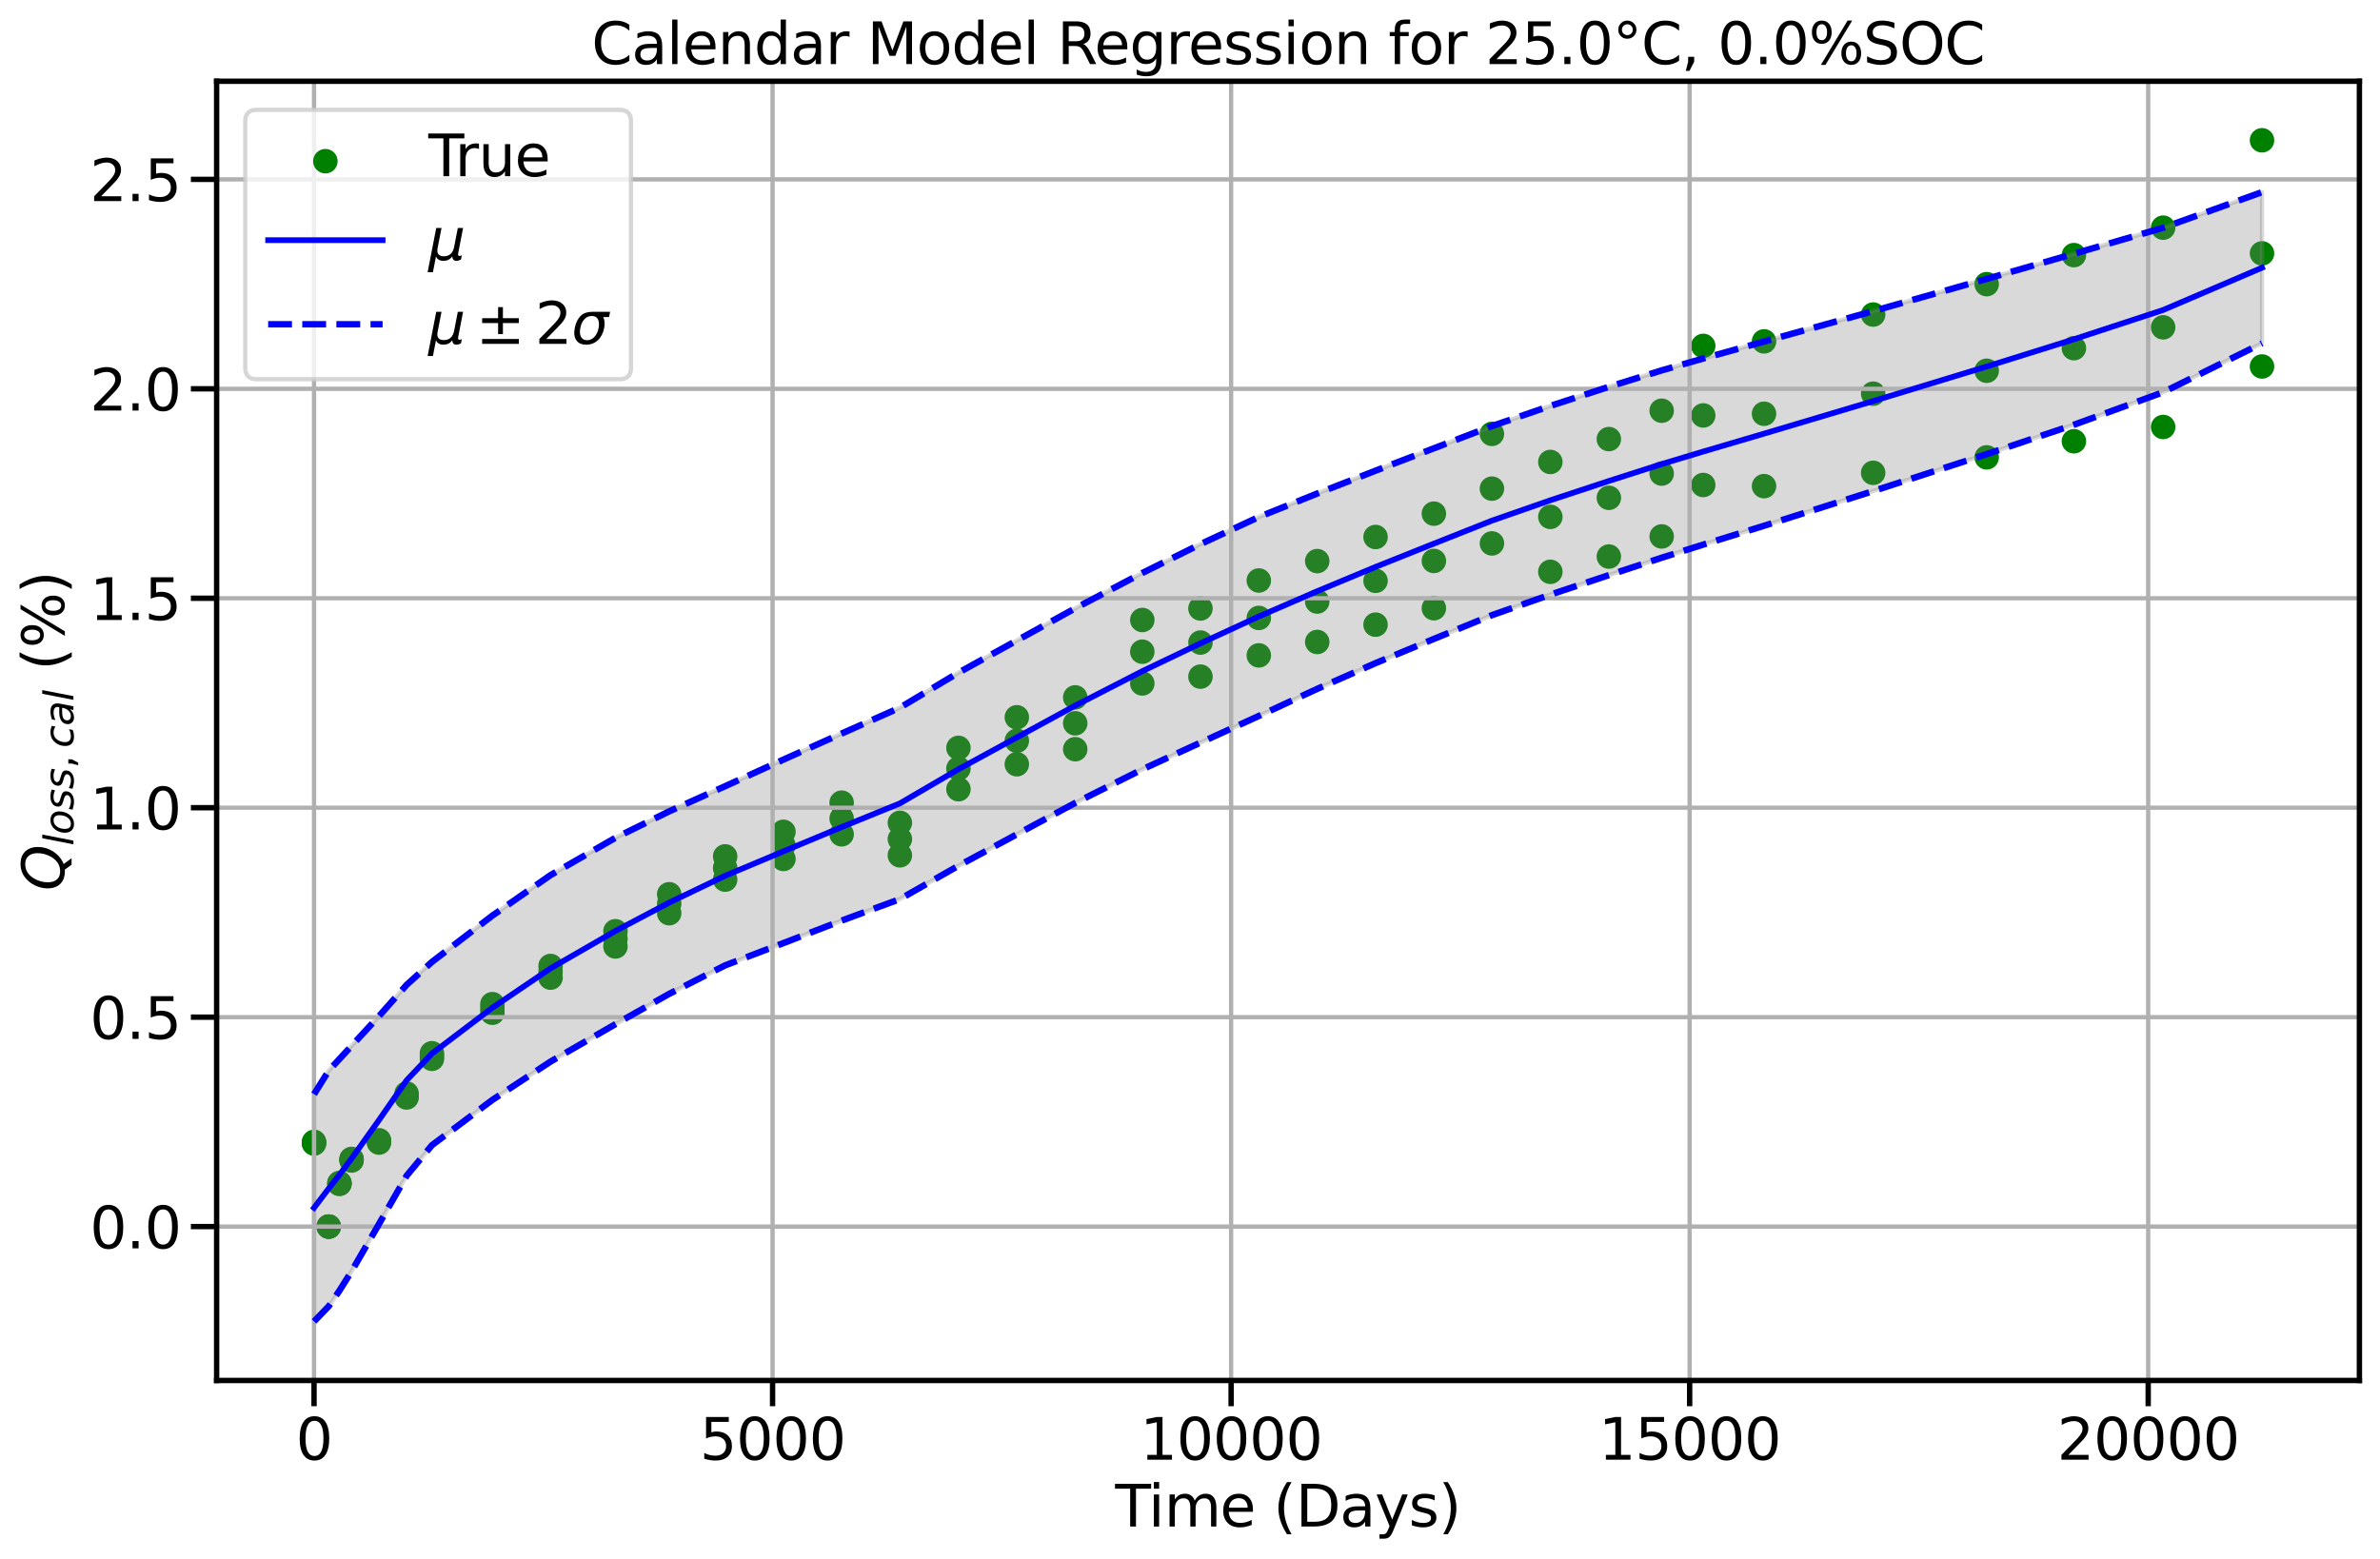 <?xml version="1.0" encoding="utf-8" standalone="no"?>
<!DOCTYPE svg PUBLIC "-//W3C//DTD SVG 1.1//EN"
  "http://www.w3.org/Graphics/SVG/1.1/DTD/svg11.dtd">
<svg xmlns:xlink="http://www.w3.org/1999/xlink" width="831.712pt" height="544.949pt" viewBox="0 0 831.712 544.949" xmlns="http://www.w3.org/2000/svg" version="1.1">
 <defs>
  <style type="text/css">*{stroke-linejoin: round; stroke-linecap: butt}</style>
 </defs>
 <g id="figure_1">
  <g id="patch_1">
   <path d="M 0 544.949 
L 831.712 544.949 
L 831.712 0 
L 0 0 
z
" style="fill: #ffffff"/>
  </g>
  <g id="axes_1">
   <g id="patch_2">
    <path d="M 75.706 482.537 
L 824.512 482.537 
L 824.512 28.397 
L 75.706 28.397 
z
" style="fill: #ffffff"/>
   </g>
   <g id="PathCollection_1">
    <defs>
     <path id="m1612268192" d="M 0 3.536 
C 0.938 3.536 1.837 3.163 2.5 2.5 
C 3.163 1.837 3.536 0.938 3.536 0 
C 3.536 -0.938 3.163 -1.837 2.5 -2.5 
C 1.837 -3.163 0.938 -3.536 0 -3.536 
C -0.938 -3.536 -1.837 -3.163 -2.5 -2.5 
C -3.163 -1.837 -3.536 -0.938 -3.536 0 
C -3.536 0.938 -3.163 1.837 -2.5 2.5 
C -1.837 3.163 -0.938 3.536 0 3.536 
z
" style="stroke: #008000; stroke-width: 1.5"/>
    </defs>
    <g clip-path="url(#p81413e4985)">
     <use xlink:href="#m1612268192" x="109.743" y="399.717" style="fill: #008000; stroke: #008000; stroke-width: 1.5"/>
     <use xlink:href="#m1612268192" x="109.743" y="399.424" style="fill: #008000; stroke: #008000; stroke-width: 1.5"/>
     <use xlink:href="#m1612268192" x="109.743" y="399.13" style="fill: #008000; stroke: #008000; stroke-width: 1.5"/>
     <use xlink:href="#m1612268192" x="114.881" y="428.747" style="fill: #008000; stroke: #008000; stroke-width: 1.5"/>
     <use xlink:href="#m1612268192" x="114.881" y="428.747" style="fill: #008000; stroke: #008000; stroke-width: 1.5"/>
     <use xlink:href="#m1612268192" x="114.881" y="428.747" style="fill: #008000; stroke: #008000; stroke-width: 1.5"/>
     <use xlink:href="#m1612268192" x="118.62" y="413.833" style="fill: #008000; stroke: #008000; stroke-width: 1.5"/>
     <use xlink:href="#m1612268192" x="118.62" y="413.662" style="fill: #008000; stroke: #008000; stroke-width: 1.5"/>
     <use xlink:href="#m1612268192" x="118.62" y="413.49" style="fill: #008000; stroke: #008000; stroke-width: 1.5"/>
     <use xlink:href="#m1612268192" x="122.85" y="405.656" style="fill: #008000; stroke: #008000; stroke-width: 1.5"/>
     <use xlink:href="#m1612268192" x="122.85" y="405.374" style="fill: #008000; stroke: #008000; stroke-width: 1.5"/>
     <use xlink:href="#m1612268192" x="122.85" y="405.093" style="fill: #008000; stroke: #008000; stroke-width: 1.5"/>
     <use xlink:href="#m1612268192" x="132.436" y="399.385" style="fill: #008000; stroke: #008000; stroke-width: 1.5"/>
     <use xlink:href="#m1612268192" x="132.436" y="398.982" style="fill: #008000; stroke: #008000; stroke-width: 1.5"/>
     <use xlink:href="#m1612268192" x="132.436" y="398.579" style="fill: #008000; stroke: #008000; stroke-width: 1.5"/>
     <use xlink:href="#m1612268192" x="142.083" y="383.612" style="fill: #008000; stroke: #008000; stroke-width: 1.5"/>
     <use xlink:href="#m1612268192" x="142.083" y="382.923" style="fill: #008000; stroke: #008000; stroke-width: 1.5"/>
     <use xlink:href="#m1612268192" x="142.083" y="382.233" style="fill: #008000; stroke: #008000; stroke-width: 1.5"/>
     <use xlink:href="#m1612268192" x="150.944" y="370.108" style="fill: #008000; stroke: #008000; stroke-width: 1.5"/>
     <use xlink:href="#m1612268192" x="150.944" y="369.128" style="fill: #008000; stroke: #008000; stroke-width: 1.5"/>
     <use xlink:href="#m1612268192" x="150.944" y="368.149" style="fill: #008000; stroke: #008000; stroke-width: 1.5"/>
     <use xlink:href="#m1612268192" x="172.076" y="354.002" style="fill: #008000; stroke: #008000; stroke-width: 1.5"/>
     <use xlink:href="#m1612268192" x="172.076" y="352.498" style="fill: #008000; stroke: #008000; stroke-width: 1.5"/>
     <use xlink:href="#m1612268192" x="172.076" y="350.994" style="fill: #008000; stroke: #008000; stroke-width: 1.5"/>
     <use xlink:href="#m1612268192" x="192.401" y="341.728" style="fill: #008000; stroke: #008000; stroke-width: 1.5"/>
     <use xlink:href="#m1612268192" x="192.401" y="339.689" style="fill: #008000; stroke: #008000; stroke-width: 1.5"/>
     <use xlink:href="#m1612268192" x="192.401" y="337.65" style="fill: #008000; stroke: #008000; stroke-width: 1.5"/>
     <use xlink:href="#m1612268192" x="215.075" y="330.826" style="fill: #008000; stroke: #008000; stroke-width: 1.5"/>
     <use xlink:href="#m1612268192" x="215.075" y="328.167" style="fill: #008000; stroke: #008000; stroke-width: 1.5"/>
     <use xlink:href="#m1612268192" x="215.075" y="325.508" style="fill: #008000; stroke: #008000; stroke-width: 1.5"/>
     <use xlink:href="#m1612268192" x="233.855" y="319.202" style="fill: #008000; stroke: #008000; stroke-width: 1.5"/>
     <use xlink:href="#m1612268192" x="233.855" y="315.888" style="fill: #008000; stroke: #008000; stroke-width: 1.5"/>
     <use xlink:href="#m1612268192" x="233.855" y="312.574" style="fill: #008000; stroke: #008000; stroke-width: 1.5"/>
     <use xlink:href="#m1612268192" x="253.414" y="307.471" style="fill: #008000; stroke: #008000; stroke-width: 1.5"/>
     <use xlink:href="#m1612268192" x="253.414" y="303.408" style="fill: #008000; stroke: #008000; stroke-width: 1.5"/>
     <use xlink:href="#m1612268192" x="253.414" y="299.345" style="fill: #008000; stroke: #008000; stroke-width: 1.5"/>
     <use xlink:href="#m1612268192" x="273.784" y="300.237" style="fill: #008000; stroke: #008000; stroke-width: 1.5"/>
     <use xlink:href="#m1612268192" x="273.784" y="295.494" style="fill: #008000; stroke: #008000; stroke-width: 1.5"/>
     <use xlink:href="#m1612268192" x="273.784" y="290.751" style="fill: #008000; stroke: #008000; stroke-width: 1.5"/>
     <use xlink:href="#m1612268192" x="294.119" y="291.625" style="fill: #008000; stroke: #008000; stroke-width: 1.5"/>
     <use xlink:href="#m1612268192" x="294.119" y="286.095" style="fill: #008000; stroke: #008000; stroke-width: 1.5"/>
     <use xlink:href="#m1612268192" x="294.119" y="280.565" style="fill: #008000; stroke: #008000; stroke-width: 1.5"/>
     <use xlink:href="#m1612268192" x="314.469" y="298.975" style="fill: #008000; stroke: #008000; stroke-width: 1.5"/>
     <use xlink:href="#m1612268192" x="314.469" y="293.294" style="fill: #008000; stroke: #008000; stroke-width: 1.5"/>
     <use xlink:href="#m1612268192" x="314.469" y="287.613" style="fill: #008000; stroke: #008000; stroke-width: 1.5"/>
     <use xlink:href="#m1612268192" x="334.935" y="275.866" style="fill: #008000; stroke: #008000; stroke-width: 1.5"/>
     <use xlink:href="#m1612268192" x="334.935" y="268.64" style="fill: #008000; stroke: #008000; stroke-width: 1.5"/>
     <use xlink:href="#m1612268192" x="334.935" y="261.414" style="fill: #008000; stroke: #008000; stroke-width: 1.5"/>
     <use xlink:href="#m1612268192" x="355.34" y="267.135" style="fill: #008000; stroke: #008000; stroke-width: 1.5"/>
     <use xlink:href="#m1612268192" x="355.34" y="258.929" style="fill: #008000; stroke: #008000; stroke-width: 1.5"/>
     <use xlink:href="#m1612268192" x="355.34" y="250.724" style="fill: #008000; stroke: #008000; stroke-width: 1.5"/>
     <use xlink:href="#m1612268192" x="375.745" y="261.882" style="fill: #008000; stroke: #008000; stroke-width: 1.5"/>
     <use xlink:href="#m1612268192" x="375.745" y="252.822" style="fill: #008000; stroke: #008000; stroke-width: 1.5"/>
     <use xlink:href="#m1612268192" x="375.745" y="243.762" style="fill: #008000; stroke: #008000; stroke-width: 1.5"/>
     <use xlink:href="#m1612268192" x="399.188" y="238.887" style="fill: #008000; stroke: #008000; stroke-width: 1.5"/>
     <use xlink:href="#m1612268192" x="399.188" y="227.803" style="fill: #008000; stroke: #008000; stroke-width: 1.5"/>
     <use xlink:href="#m1612268192" x="399.188" y="216.719" style="fill: #008000; stroke: #008000; stroke-width: 1.5"/>
     <use xlink:href="#m1612268192" x="419.513" y="236.507" style="fill: #008000; stroke: #008000; stroke-width: 1.5"/>
     <use xlink:href="#m1612268192" x="419.513" y="224.6" style="fill: #008000; stroke: #008000; stroke-width: 1.5"/>
     <use xlink:href="#m1612268192" x="419.513" y="212.692" style="fill: #008000; stroke: #008000; stroke-width: 1.5"/>
     <use xlink:href="#m1612268192" x="439.902" y="229.081" style="fill: #008000; stroke: #008000; stroke-width: 1.5"/>
     <use xlink:href="#m1612268192" x="439.902" y="215.995" style="fill: #008000; stroke: #008000; stroke-width: 1.5"/>
     <use xlink:href="#m1612268192" x="439.902" y="202.908" style="fill: #008000; stroke: #008000; stroke-width: 1.5"/>
     <use xlink:href="#m1612268192" x="460.317" y="224.396" style="fill: #008000; stroke: #008000; stroke-width: 1.5"/>
     <use xlink:href="#m1612268192" x="460.317" y="210.261" style="fill: #008000; stroke: #008000; stroke-width: 1.5"/>
     <use xlink:href="#m1612268192" x="460.317" y="196.126" style="fill: #008000; stroke: #008000; stroke-width: 1.5"/>
     <use xlink:href="#m1612268192" x="480.699" y="218.347" style="fill: #008000; stroke: #008000; stroke-width: 1.5"/>
     <use xlink:href="#m1612268192" x="480.699" y="203.026" style="fill: #008000; stroke: #008000; stroke-width: 1.5"/>
     <use xlink:href="#m1612268192" x="480.699" y="187.705" style="fill: #008000; stroke: #008000; stroke-width: 1.5"/>
     <use xlink:href="#m1612268192" x="501.082" y="212.604" style="fill: #008000; stroke: #008000; stroke-width: 1.5"/>
     <use xlink:href="#m1612268192" x="501.082" y="196.072" style="fill: #008000; stroke: #008000; stroke-width: 1.5"/>
     <use xlink:href="#m1612268192" x="501.082" y="179.539" style="fill: #008000; stroke: #008000; stroke-width: 1.5"/>
     <use xlink:href="#m1612268192" x="521.368" y="189.948" style="fill: #008000; stroke: #008000; stroke-width: 1.5"/>
     <use xlink:href="#m1612268192" x="521.368" y="170.803" style="fill: #008000; stroke: #008000; stroke-width: 1.5"/>
     <use xlink:href="#m1612268192" x="521.368" y="151.658" style="fill: #008000; stroke: #008000; stroke-width: 1.5"/>
     <use xlink:href="#m1612268192" x="541.783" y="199.874" style="fill: #008000; stroke: #008000; stroke-width: 1.5"/>
     <use xlink:href="#m1612268192" x="541.783" y="180.672" style="fill: #008000; stroke: #008000; stroke-width: 1.5"/>
     <use xlink:href="#m1612268192" x="541.783" y="161.47" style="fill: #008000; stroke: #008000; stroke-width: 1.5"/>
     <use xlink:href="#m1612268192" x="562.229" y="194.54" style="fill: #008000; stroke: #008000; stroke-width: 1.5"/>
     <use xlink:href="#m1612268192" x="562.229" y="174.009" style="fill: #008000; stroke: #008000; stroke-width: 1.5"/>
     <use xlink:href="#m1612268192" x="562.229" y="153.479" style="fill: #008000; stroke: #008000; stroke-width: 1.5"/>
     <use xlink:href="#m1612268192" x="580.689" y="187.505" style="fill: #008000; stroke: #008000; stroke-width: 1.5"/>
     <use xlink:href="#m1612268192" x="580.689" y="165.533" style="fill: #008000; stroke: #008000; stroke-width: 1.5"/>
     <use xlink:href="#m1612268192" x="580.689" y="143.561" style="fill: #008000; stroke: #008000; stroke-width: 1.5"/>
     <use xlink:href="#m1612268192" x="595.207" y="169.522" style="fill: #008000; stroke: #008000; stroke-width: 1.5"/>
     <use xlink:href="#m1612268192" x="595.207" y="145.211" style="fill: #008000; stroke: #008000; stroke-width: 1.5"/>
     <use xlink:href="#m1612268192" x="595.207" y="120.901" style="fill: #008000; stroke: #008000; stroke-width: 1.5"/>
     <use xlink:href="#m1612268192" x="616.455" y="169.926" style="fill: #008000; stroke: #008000; stroke-width: 1.5"/>
     <use xlink:href="#m1612268192" x="616.455" y="144.623" style="fill: #008000; stroke: #008000; stroke-width: 1.5"/>
     <use xlink:href="#m1612268192" x="616.455" y="119.321" style="fill: #008000; stroke: #008000; stroke-width: 1.5"/>
     <use xlink:href="#m1612268192" x="654.592" y="165.269" style="fill: #008000; stroke: #008000; stroke-width: 1.5"/>
     <use xlink:href="#m1612268192" x="654.592" y="137.609" style="fill: #008000; stroke: #008000; stroke-width: 1.5"/>
     <use xlink:href="#m1612268192" x="654.592" y="109.95" style="fill: #008000; stroke: #008000; stroke-width: 1.5"/>
     <use xlink:href="#m1612268192" x="694.267" y="159.866" style="fill: #008000; stroke: #008000; stroke-width: 1.5"/>
     <use xlink:href="#m1612268192" x="694.267" y="129.594" style="fill: #008000; stroke: #008000; stroke-width: 1.5"/>
     <use xlink:href="#m1612268192" x="694.267" y="99.321" style="fill: #008000; stroke: #008000; stroke-width: 1.5"/>
     <use xlink:href="#m1612268192" x="724.745" y="154.235" style="fill: #008000; stroke: #008000; stroke-width: 1.5"/>
     <use xlink:href="#m1612268192" x="724.745" y="121.704" style="fill: #008000; stroke: #008000; stroke-width: 1.5"/>
     <use xlink:href="#m1612268192" x="724.745" y="89.173" style="fill: #008000; stroke: #008000; stroke-width: 1.5"/>
     <use xlink:href="#m1612268192" x="755.928" y="149.247" style="fill: #008000; stroke: #008000; stroke-width: 1.5"/>
     <use xlink:href="#m1612268192" x="755.928" y="114.414" style="fill: #008000; stroke: #008000; stroke-width: 1.5"/>
     <use xlink:href="#m1612268192" x="755.928" y="79.581" style="fill: #008000; stroke: #008000; stroke-width: 1.5"/>
     <use xlink:href="#m1612268192" x="790.476" y="128.1" style="fill: #008000; stroke: #008000; stroke-width: 1.5"/>
     <use xlink:href="#m1612268192" x="790.476" y="88.57" style="fill: #008000; stroke: #008000; stroke-width: 1.5"/>
     <use xlink:href="#m1612268192" x="790.476" y="49.04" style="fill: #008000; stroke: #008000; stroke-width: 1.5"/>
    </g>
   </g>
   <g id="PolyCollection_1">
    <defs>
     <path id="me76b389998" d="M 109.743 -162.477 
L 109.743 -83.055 
L 109.743 -83.055 
L 109.743 -83.055 
L 114.881 -88.357 
L 114.881 -88.357 
L 114.881 -88.357 
L 118.62 -93.815 
L 118.62 -93.815 
L 118.62 -93.815 
L 122.85 -100.555 
L 122.85 -100.555 
L 122.85 -100.555 
L 132.436 -117.101 
L 132.436 -117.101 
L 132.436 -117.101 
L 142.083 -133.957 
L 142.083 -133.957 
L 142.083 -133.957 
L 150.944 -144.651 
L 150.944 -144.651 
L 150.944 -144.651 
L 172.076 -160.495 
L 172.076 -160.495 
L 172.076 -160.495 
L 192.401 -173.885 
L 192.401 -173.885 
L 192.401 -173.885 
L 215.075 -186.97 
L 215.075 -186.97 
L 215.075 -186.97 
L 233.855 -197.554 
L 233.855 -197.554 
L 233.855 -197.554 
L 253.414 -207.519 
L 253.414 -207.519 
L 253.414 -207.519 
L 273.784 -215.306 
L 273.784 -215.306 
L 273.784 -215.306 
L 294.119 -223.157 
L 294.119 -223.157 
L 294.119 -223.157 
L 314.469 -230.672 
L 314.469 -230.672 
L 314.469 -230.672 
L 334.935 -242.322 
L 334.935 -242.322 
L 334.935 -242.322 
L 355.34 -253.315 
L 355.34 -253.315 
L 355.34 -253.315 
L 375.745 -264.297 
L 375.745 -264.297 
L 375.745 -264.297 
L 399.188 -276.026 
L 399.188 -276.026 
L 399.188 -276.026 
L 419.513 -285.374 
L 419.513 -285.374 
L 419.513 -285.374 
L 439.902 -294.69 
L 439.902 -294.69 
L 439.902 -294.69 
L 460.317 -304.161 
L 460.317 -304.161 
L 460.317 -304.161 
L 480.699 -313.161 
L 480.699 -313.161 
L 480.699 -313.161 
L 501.082 -321.622 
L 501.082 -321.622 
L 501.082 -321.622 
L 521.368 -329.924 
L 521.368 -329.924 
L 521.368 -329.924 
L 541.783 -337.103 
L 541.783 -337.103 
L 541.783 -337.103 
L 562.229 -343.917 
L 562.229 -343.917 
L 562.229 -343.917 
L 580.689 -349.996 
L 580.689 -349.996 
L 580.689 -349.996 
L 595.207 -354.59 
L 595.207 -354.59 
L 595.207 -354.59 
L 616.455 -361.17 
L 616.455 -361.17 
L 616.455 -361.17 
L 654.592 -373.293 
L 654.592 -373.293 
L 654.592 -373.293 
L 694.267 -386.207 
L 694.267 -386.207 
L 694.267 -386.207 
L 724.745 -396.477 
L 724.745 -396.477 
L 724.745 -396.477 
L 755.928 -407.845 
L 755.928 -407.845 
L 755.928 -407.845 
L 790.476 -424.943 
L 790.476 -424.943 
L 790.476 -424.943 
L 790.476 -477.8 
L 790.476 -477.8 
L 790.476 -477.8 
L 790.476 -477.8 
L 755.928 -465.34 
L 755.928 -465.34 
L 755.928 -465.34 
L 724.745 -456.255 
L 724.745 -456.255 
L 724.745 -456.255 
L 694.267 -447.465 
L 694.267 -447.465 
L 694.267 -447.465 
L 654.592 -436.208 
L 654.592 -436.208 
L 654.592 -436.208 
L 616.455 -425.578 
L 616.455 -425.578 
L 616.455 -425.578 
L 595.207 -419.636 
L 595.207 -419.636 
L 595.207 -419.636 
L 580.689 -415.491 
L 580.689 -415.491 
L 580.689 -415.491 
L 562.229 -409.745 
L 562.229 -409.745 
L 562.229 -409.745 
L 541.783 -403.07 
L 541.783 -403.07 
L 541.783 -403.07 
L 521.368 -396.023 
L 521.368 -396.023 
L 521.368 -396.023 
L 501.082 -388.245 
L 501.082 -388.245 
L 501.082 -388.245 
L 480.699 -380.432 
L 480.699 -380.432 
L 480.699 -380.432 
L 460.317 -372.443 
L 460.317 -372.443 
L 460.317 -372.443 
L 439.902 -364.243 
L 439.902 -364.243 
L 439.902 -364.243 
L 419.513 -354.75 
L 419.513 -354.75 
L 419.513 -354.75 
L 399.188 -344.669 
L 399.188 -344.669 
L 399.188 -344.669 
L 375.745 -332.327 
L 375.745 -332.327 
L 375.745 -332.327 
L 355.34 -321.071 
L 355.34 -321.071 
L 355.34 -321.071 
L 334.935 -309.824 
L 334.935 -309.824 
L 334.935 -309.824 
L 314.469 -297.59 
L 314.469 -297.59 
L 314.469 -297.59 
L 294.119 -288.552 
L 294.119 -288.552 
L 294.119 -288.552 
L 273.784 -279.445 
L 273.784 -279.445 
L 273.784 -279.445 
L 253.414 -270.149 
L 253.414 -270.149 
L 253.414 -270.149 
L 233.855 -261.352 
L 233.855 -261.352 
L 233.855 -261.352 
L 215.075 -252.115 
L 215.075 -252.115 
L 215.075 -252.115 
L 192.401 -239.069 
L 192.401 -239.069 
L 192.401 -239.069 
L 172.076 -224.91 
L 172.076 -224.91 
L 172.076 -224.91 
L 150.944 -208.72 
L 150.944 -208.72 
L 150.944 -208.72 
L 142.083 -200.691 
L 142.083 -200.691 
L 142.083 -200.691 
L 132.436 -189.762 
L 132.436 -189.762 
L 132.436 -189.762 
L 122.85 -179.374 
L 122.85 -179.374 
L 122.85 -179.374 
L 118.62 -174.781 
L 118.62 -174.781 
L 118.62 -174.781 
L 114.881 -170.716 
L 114.881 -170.716 
L 114.881 -170.716 
L 109.743 -162.477 
L 109.743 -162.477 
L 109.743 -162.477 
z
" style="stroke: #808080; stroke-opacity: 0.3; stroke-width: 1.5"/>
    </defs>
    <g clip-path="url(#p81413e4985)">
     <use xlink:href="#me76b389998" x="0" y="544.949" style="fill: #808080; fill-opacity: 0.3; stroke: #808080; stroke-opacity: 0.3; stroke-width: 1.5"/>
    </g>
   </g>
   <g id="matplotlib.axis_1">
    <g id="xtick_1">
     <g id="line2d_1">
      <path d="M 109.743 482.537 
L 109.743 28.397 
" clip-path="url(#p81413e4985)" style="fill: none; stroke: #b0b0b0; stroke-width: 1.5; stroke-linecap: square"/>
     </g>
     <g id="line2d_2">
      <defs>
       <path id="ma2a6356137" d="M 0 0 
L 0 9 
" style="stroke: #000000; stroke-width: 1.875"/>
      </defs>
      <g>
       <use xlink:href="#ma2a6356137" x="109.743" y="482.537" style="stroke: #000000; stroke-width: 1.875"/>
      </g>
     </g>
     <g id="text_1">
      <!-- 0 -->
      <g transform="translate(103.38 510.234) scale(0.2 -0.2)">
       <defs>
        <path id="DejaVuSans-30" d="M 2034 4250 
Q 1547 4250 1301 3770 
Q 1056 3291 1056 2328 
Q 1056 1369 1301 889 
Q 1547 409 2034 409 
Q 2525 409 2770 889 
Q 3016 1369 3016 2328 
Q 3016 3291 2770 3770 
Q 2525 4250 2034 4250 
z
M 2034 4750 
Q 2819 4750 3233 4129 
Q 3647 3509 3647 2328 
Q 3647 1150 3233 529 
Q 2819 -91 2034 -91 
Q 1250 -91 836 529 
Q 422 1150 422 2328 
Q 422 3509 836 4129 
Q 1250 4750 2034 4750 
z
" transform="scale(0.016)"/>
       </defs>
       <use xlink:href="#DejaVuSans-30"/>
      </g>
     </g>
    </g>
    <g id="xtick_2">
     <g id="line2d_3">
      <path d="M 269.983 482.537 
L 269.983 28.397 
" clip-path="url(#p81413e4985)" style="fill: none; stroke: #b0b0b0; stroke-width: 1.5; stroke-linecap: square"/>
     </g>
     <g id="line2d_4">
      <g>
       <use xlink:href="#ma2a6356137" x="269.983" y="482.537" style="stroke: #000000; stroke-width: 1.875"/>
      </g>
     </g>
     <g id="text_2">
      <!-- 5000 -->
      <g transform="translate(244.533 510.234) scale(0.2 -0.2)">
       <defs>
        <path id="DejaVuSans-35" d="M 691 4666 
L 3169 4666 
L 3169 4134 
L 1269 4134 
L 1269 2991 
Q 1406 3038 1543 3061 
Q 1681 3084 1819 3084 
Q 2600 3084 3056 2656 
Q 3513 2228 3513 1497 
Q 3513 744 3044 326 
Q 2575 -91 1722 -91 
Q 1428 -91 1123 -41 
Q 819 9 494 109 
L 494 744 
Q 775 591 1075 516 
Q 1375 441 1709 441 
Q 2250 441 2565 725 
Q 2881 1009 2881 1497 
Q 2881 1984 2565 2268 
Q 2250 2553 1709 2553 
Q 1456 2553 1204 2497 
Q 953 2441 691 2322 
L 691 4666 
z
" transform="scale(0.016)"/>
       </defs>
       <use xlink:href="#DejaVuSans-35"/>
       <use xlink:href="#DejaVuSans-30" x="63.623"/>
       <use xlink:href="#DejaVuSans-30" x="127.246"/>
       <use xlink:href="#DejaVuSans-30" x="190.869"/>
      </g>
     </g>
    </g>
    <g id="xtick_3">
     <g id="line2d_5">
      <path d="M 430.223 482.537 
L 430.223 28.397 
" clip-path="url(#p81413e4985)" style="fill: none; stroke: #b0b0b0; stroke-width: 1.5; stroke-linecap: square"/>
     </g>
     <g id="line2d_6">
      <g>
       <use xlink:href="#ma2a6356137" x="430.223" y="482.537" style="stroke: #000000; stroke-width: 1.875"/>
      </g>
     </g>
     <g id="text_3">
      <!-- 10000 -->
      <g transform="translate(398.411 510.234) scale(0.2 -0.2)">
       <defs>
        <path id="DejaVuSans-31" d="M 794 531 
L 1825 531 
L 1825 4091 
L 703 3866 
L 703 4441 
L 1819 4666 
L 2450 4666 
L 2450 531 
L 3481 531 
L 3481 0 
L 794 0 
L 794 531 
z
" transform="scale(0.016)"/>
       </defs>
       <use xlink:href="#DejaVuSans-31"/>
       <use xlink:href="#DejaVuSans-30" x="63.623"/>
       <use xlink:href="#DejaVuSans-30" x="127.246"/>
       <use xlink:href="#DejaVuSans-30" x="190.869"/>
       <use xlink:href="#DejaVuSans-30" x="254.492"/>
      </g>
     </g>
    </g>
    <g id="xtick_4">
     <g id="line2d_7">
      <path d="M 590.464 482.537 
L 590.464 28.397 
" clip-path="url(#p81413e4985)" style="fill: none; stroke: #b0b0b0; stroke-width: 1.5; stroke-linecap: square"/>
     </g>
     <g id="line2d_8">
      <g>
       <use xlink:href="#ma2a6356137" x="590.464" y="482.537" style="stroke: #000000; stroke-width: 1.875"/>
      </g>
     </g>
     <g id="text_4">
      <!-- 15000 -->
      <g transform="translate(558.651 510.234) scale(0.2 -0.2)">
       <use xlink:href="#DejaVuSans-31"/>
       <use xlink:href="#DejaVuSans-35" x="63.623"/>
       <use xlink:href="#DejaVuSans-30" x="127.246"/>
       <use xlink:href="#DejaVuSans-30" x="190.869"/>
       <use xlink:href="#DejaVuSans-30" x="254.492"/>
      </g>
     </g>
    </g>
    <g id="xtick_5">
     <g id="line2d_9">
      <path d="M 750.704 482.537 
L 750.704 28.397 
" clip-path="url(#p81413e4985)" style="fill: none; stroke: #b0b0b0; stroke-width: 1.5; stroke-linecap: square"/>
     </g>
     <g id="line2d_10">
      <g>
       <use xlink:href="#ma2a6356137" x="750.704" y="482.537" style="stroke: #000000; stroke-width: 1.875"/>
      </g>
     </g>
     <g id="text_5">
      <!-- 20000 -->
      <g transform="translate(718.891 510.234) scale(0.2 -0.2)">
       <defs>
        <path id="DejaVuSans-32" d="M 1228 531 
L 3431 531 
L 3431 0 
L 469 0 
L 469 531 
Q 828 903 1448 1529 
Q 2069 2156 2228 2338 
Q 2531 2678 2651 2914 
Q 2772 3150 2772 3378 
Q 2772 3750 2511 3984 
Q 2250 4219 1831 4219 
Q 1534 4219 1204 4116 
Q 875 4013 500 3803 
L 500 4441 
Q 881 4594 1212 4672 
Q 1544 4750 1819 4750 
Q 2544 4750 2975 4387 
Q 3406 4025 3406 3419 
Q 3406 3131 3298 2873 
Q 3191 2616 2906 2266 
Q 2828 2175 2409 1742 
Q 1991 1309 1228 531 
z
" transform="scale(0.016)"/>
       </defs>
       <use xlink:href="#DejaVuSans-32"/>
       <use xlink:href="#DejaVuSans-30" x="63.623"/>
       <use xlink:href="#DejaVuSans-30" x="127.246"/>
       <use xlink:href="#DejaVuSans-30" x="190.869"/>
       <use xlink:href="#DejaVuSans-30" x="254.492"/>
      </g>
     </g>
    </g>
    <g id="text_6">
     <!-- Time (Days) -->
     <g transform="translate(389.705 533.59) scale(0.2 -0.2)">
      <defs>
       <path id="DejaVuSans-54" d="M -19 4666 
L 3928 4666 
L 3928 4134 
L 2272 4134 
L 2272 0 
L 1638 0 
L 1638 4134 
L -19 4134 
L -19 4666 
z
" transform="scale(0.016)"/>
       <path id="DejaVuSans-69" d="M 603 3500 
L 1178 3500 
L 1178 0 
L 603 0 
L 603 3500 
z
M 603 4863 
L 1178 4863 
L 1178 4134 
L 603 4134 
L 603 4863 
z
" transform="scale(0.016)"/>
       <path id="DejaVuSans-6d" d="M 3328 2828 
Q 3544 3216 3844 3400 
Q 4144 3584 4550 3584 
Q 5097 3584 5394 3201 
Q 5691 2819 5691 2113 
L 5691 0 
L 5113 0 
L 5113 2094 
Q 5113 2597 4934 2840 
Q 4756 3084 4391 3084 
Q 3944 3084 3684 2787 
Q 3425 2491 3425 1978 
L 3425 0 
L 2847 0 
L 2847 2094 
Q 2847 2600 2669 2842 
Q 2491 3084 2119 3084 
Q 1678 3084 1418 2786 
Q 1159 2488 1159 1978 
L 1159 0 
L 581 0 
L 581 3500 
L 1159 3500 
L 1159 2956 
Q 1356 3278 1631 3431 
Q 1906 3584 2284 3584 
Q 2666 3584 2933 3390 
Q 3200 3197 3328 2828 
z
" transform="scale(0.016)"/>
       <path id="DejaVuSans-65" d="M 3597 1894 
L 3597 1613 
L 953 1613 
Q 991 1019 1311 708 
Q 1631 397 2203 397 
Q 2534 397 2845 478 
Q 3156 559 3463 722 
L 3463 178 
Q 3153 47 2828 -22 
Q 2503 -91 2169 -91 
Q 1331 -91 842 396 
Q 353 884 353 1716 
Q 353 2575 817 3079 
Q 1281 3584 2069 3584 
Q 2775 3584 3186 3129 
Q 3597 2675 3597 1894 
z
M 3022 2063 
Q 3016 2534 2758 2815 
Q 2500 3097 2075 3097 
Q 1594 3097 1305 2825 
Q 1016 2553 972 2059 
L 3022 2063 
z
" transform="scale(0.016)"/>
       <path id="DejaVuSans-20" transform="scale(0.016)"/>
       <path id="DejaVuSans-28" d="M 1984 4856 
Q 1566 4138 1362 3434 
Q 1159 2731 1159 2009 
Q 1159 1288 1364 580 
Q 1569 -128 1984 -844 
L 1484 -844 
Q 1016 -109 783 600 
Q 550 1309 550 2009 
Q 550 2706 781 3412 
Q 1013 4119 1484 4856 
L 1984 4856 
z
" transform="scale(0.016)"/>
       <path id="DejaVuSans-44" d="M 1259 4147 
L 1259 519 
L 2022 519 
Q 2988 519 3436 956 
Q 3884 1394 3884 2338 
Q 3884 3275 3436 3711 
Q 2988 4147 2022 4147 
L 1259 4147 
z
M 628 4666 
L 1925 4666 
Q 3281 4666 3915 4102 
Q 4550 3538 4550 2338 
Q 4550 1131 3912 565 
Q 3275 0 1925 0 
L 628 0 
L 628 4666 
z
" transform="scale(0.016)"/>
       <path id="DejaVuSans-61" d="M 2194 1759 
Q 1497 1759 1228 1600 
Q 959 1441 959 1056 
Q 959 750 1161 570 
Q 1363 391 1709 391 
Q 2188 391 2477 730 
Q 2766 1069 2766 1631 
L 2766 1759 
L 2194 1759 
z
M 3341 1997 
L 3341 0 
L 2766 0 
L 2766 531 
Q 2569 213 2275 61 
Q 1981 -91 1556 -91 
Q 1019 -91 701 211 
Q 384 513 384 1019 
Q 384 1609 779 1909 
Q 1175 2209 1959 2209 
L 2766 2209 
L 2766 2266 
Q 2766 2663 2505 2880 
Q 2244 3097 1772 3097 
Q 1472 3097 1187 3025 
Q 903 2953 641 2809 
L 641 3341 
Q 956 3463 1253 3523 
Q 1550 3584 1831 3584 
Q 2591 3584 2966 3190 
Q 3341 2797 3341 1997 
z
" transform="scale(0.016)"/>
       <path id="DejaVuSans-79" d="M 2059 -325 
Q 1816 -950 1584 -1140 
Q 1353 -1331 966 -1331 
L 506 -1331 
L 506 -850 
L 844 -850 
Q 1081 -850 1212 -737 
Q 1344 -625 1503 -206 
L 1606 56 
L 191 3500 
L 800 3500 
L 1894 763 
L 2988 3500 
L 3597 3500 
L 2059 -325 
z
" transform="scale(0.016)"/>
       <path id="DejaVuSans-73" d="M 2834 3397 
L 2834 2853 
Q 2591 2978 2328 3040 
Q 2066 3103 1784 3103 
Q 1356 3103 1142 2972 
Q 928 2841 928 2578 
Q 928 2378 1081 2264 
Q 1234 2150 1697 2047 
L 1894 2003 
Q 2506 1872 2764 1633 
Q 3022 1394 3022 966 
Q 3022 478 2636 193 
Q 2250 -91 1575 -91 
Q 1294 -91 989 -36 
Q 684 19 347 128 
L 347 722 
Q 666 556 975 473 
Q 1284 391 1588 391 
Q 1994 391 2212 530 
Q 2431 669 2431 922 
Q 2431 1156 2273 1281 
Q 2116 1406 1581 1522 
L 1381 1569 
Q 847 1681 609 1914 
Q 372 2147 372 2553 
Q 372 3047 722 3315 
Q 1072 3584 1716 3584 
Q 2034 3584 2315 3537 
Q 2597 3491 2834 3397 
z
" transform="scale(0.016)"/>
       <path id="DejaVuSans-29" d="M 513 4856 
L 1013 4856 
Q 1481 4119 1714 3412 
Q 1947 2706 1947 2009 
Q 1947 1309 1714 600 
Q 1481 -109 1013 -844 
L 513 -844 
Q 928 -128 1133 580 
Q 1338 1288 1338 2009 
Q 1338 2731 1133 3434 
Q 928 4138 513 4856 
z
" transform="scale(0.016)"/>
      </defs>
      <use xlink:href="#DejaVuSans-54"/>
      <use xlink:href="#DejaVuSans-69" x="57.959"/>
      <use xlink:href="#DejaVuSans-6d" x="85.742"/>
      <use xlink:href="#DejaVuSans-65" x="183.154"/>
      <use xlink:href="#DejaVuSans-20" x="244.678"/>
      <use xlink:href="#DejaVuSans-28" x="276.465"/>
      <use xlink:href="#DejaVuSans-44" x="315.479"/>
      <use xlink:href="#DejaVuSans-61" x="392.48"/>
      <use xlink:href="#DejaVuSans-79" x="453.76"/>
      <use xlink:href="#DejaVuSans-73" x="512.939"/>
      <use xlink:href="#DejaVuSans-29" x="565.039"/>
     </g>
    </g>
   </g>
   <g id="matplotlib.axis_2">
    <g id="ytick_1">
     <g id="line2d_11">
      <path d="M 75.706 428.747 
L 824.512 428.747 
" clip-path="url(#p81413e4985)" style="fill: none; stroke: #b0b0b0; stroke-width: 1.5; stroke-linecap: square"/>
     </g>
     <g id="line2d_12">
      <defs>
       <path id="m113f16c7fd" d="M 0 0 
L -9 0 
" style="stroke: #000000; stroke-width: 1.875"/>
      </defs>
      <g>
       <use xlink:href="#m113f16c7fd" x="75.706" y="428.747" style="stroke: #000000; stroke-width: 1.875"/>
      </g>
     </g>
     <g id="text_7">
      <!-- 0.0 -->
      <g transform="translate(31.4 436.346) scale(0.2 -0.2)">
       <defs>
        <path id="DejaVuSans-2e" d="M 684 794 
L 1344 794 
L 1344 0 
L 684 0 
L 684 794 
z
" transform="scale(0.016)"/>
       </defs>
       <use xlink:href="#DejaVuSans-30"/>
       <use xlink:href="#DejaVuSans-2e" x="63.623"/>
       <use xlink:href="#DejaVuSans-30" x="95.41"/>
      </g>
     </g>
    </g>
    <g id="ytick_2">
     <g id="line2d_13">
      <path d="M 75.706 355.537 
L 824.512 355.537 
" clip-path="url(#p81413e4985)" style="fill: none; stroke: #b0b0b0; stroke-width: 1.5; stroke-linecap: square"/>
     </g>
     <g id="line2d_14">
      <g>
       <use xlink:href="#m113f16c7fd" x="75.706" y="355.537" style="stroke: #000000; stroke-width: 1.875"/>
      </g>
     </g>
     <g id="text_8">
      <!-- 0.5 -->
      <g transform="translate(31.4 363.136) scale(0.2 -0.2)">
       <use xlink:href="#DejaVuSans-30"/>
       <use xlink:href="#DejaVuSans-2e" x="63.623"/>
       <use xlink:href="#DejaVuSans-35" x="95.41"/>
      </g>
     </g>
    </g>
    <g id="ytick_3">
     <g id="line2d_15">
      <path d="M 75.706 282.327 
L 824.512 282.327 
" clip-path="url(#p81413e4985)" style="fill: none; stroke: #b0b0b0; stroke-width: 1.5; stroke-linecap: square"/>
     </g>
     <g id="line2d_16">
      <g>
       <use xlink:href="#m113f16c7fd" x="75.706" y="282.327" style="stroke: #000000; stroke-width: 1.875"/>
      </g>
     </g>
     <g id="text_9">
      <!-- 1.0 -->
      <g transform="translate(31.4 289.925) scale(0.2 -0.2)">
       <use xlink:href="#DejaVuSans-31"/>
       <use xlink:href="#DejaVuSans-2e" x="63.623"/>
       <use xlink:href="#DejaVuSans-30" x="95.41"/>
      </g>
     </g>
    </g>
    <g id="ytick_4">
     <g id="line2d_17">
      <path d="M 75.706 209.117 
L 824.512 209.117 
" clip-path="url(#p81413e4985)" style="fill: none; stroke: #b0b0b0; stroke-width: 1.5; stroke-linecap: square"/>
     </g>
     <g id="line2d_18">
      <g>
       <use xlink:href="#m113f16c7fd" x="75.706" y="209.117" style="stroke: #000000; stroke-width: 1.875"/>
      </g>
     </g>
     <g id="text_10">
      <!-- 1.5 -->
      <g transform="translate(31.4 216.715) scale(0.2 -0.2)">
       <use xlink:href="#DejaVuSans-31"/>
       <use xlink:href="#DejaVuSans-2e" x="63.623"/>
       <use xlink:href="#DejaVuSans-35" x="95.41"/>
      </g>
     </g>
    </g>
    <g id="ytick_5">
     <g id="line2d_19">
      <path d="M 75.706 135.907 
L 824.512 135.907 
" clip-path="url(#p81413e4985)" style="fill: none; stroke: #b0b0b0; stroke-width: 1.5; stroke-linecap: square"/>
     </g>
     <g id="line2d_20">
      <g>
       <use xlink:href="#m113f16c7fd" x="75.706" y="135.907" style="stroke: #000000; stroke-width: 1.875"/>
      </g>
     </g>
     <g id="text_11">
      <!-- 2.0 -->
      <g transform="translate(31.4 143.505) scale(0.2 -0.2)">
       <use xlink:href="#DejaVuSans-32"/>
       <use xlink:href="#DejaVuSans-2e" x="63.623"/>
       <use xlink:href="#DejaVuSans-30" x="95.41"/>
      </g>
     </g>
    </g>
    <g id="ytick_6">
     <g id="line2d_21">
      <path d="M 75.706 62.696 
L 824.512 62.696 
" clip-path="url(#p81413e4985)" style="fill: none; stroke: #b0b0b0; stroke-width: 1.5; stroke-linecap: square"/>
     </g>
     <g id="line2d_22">
      <g>
       <use xlink:href="#m113f16c7fd" x="75.706" y="62.696" style="stroke: #000000; stroke-width: 1.875"/>
      </g>
     </g>
     <g id="text_12">
      <!-- 2.5 -->
      <g transform="translate(31.4 70.295) scale(0.2 -0.2)">
       <use xlink:href="#DejaVuSans-32"/>
       <use xlink:href="#DejaVuSans-2e" x="63.623"/>
       <use xlink:href="#DejaVuSans-35" x="95.41"/>
      </g>
     </g>
    </g>
    <g id="text_13">
     <!-- $Q_{loss, cal}$ (%) -->
     <g transform="translate(22.4 311.367) rotate(-90) scale(0.2 -0.2)">
      <defs>
       <path id="DejaVuSans-Oblique-51" d="M 2309 -84 
Q 2275 -88 2237 -89 
Q 2200 -91 2125 -91 
Q 1250 -91 756 411 
Q 263 913 263 1797 
Q 263 2319 452 2844 
Q 641 3369 978 3788 
Q 1369 4269 1858 4509 
Q 2347 4750 2938 4750 
Q 3794 4750 4287 4245 
Q 4781 3741 4781 2869 
Q 4781 1928 4265 1147 
Q 3750 366 2919 44 
L 3553 -825 
L 2847 -825 
L 2309 -84 
z
M 2919 4238 
Q 2400 4238 2003 3986 
Q 1606 3734 1313 3219 
Q 1125 2891 1026 2522 
Q 928 2153 928 1778 
Q 928 1128 1239 775 
Q 1550 422 2119 422 
Q 2631 422 3032 676 
Q 3434 931 3719 1434 
Q 3909 1772 4009 2142 
Q 4109 2513 4109 2881 
Q 4109 3528 3796 3883 
Q 3484 4238 2919 4238 
z
" transform="scale(0.016)"/>
       <path id="DejaVuSans-Oblique-6c" d="M 1172 4863 
L 1747 4863 
L 800 0 
L 225 0 
L 1172 4863 
z
" transform="scale(0.016)"/>
       <path id="DejaVuSans-Oblique-6f" d="M 1625 -91 
Q 1009 -91 651 289 
Q 294 669 294 1325 
Q 294 1706 417 2101 
Q 541 2497 738 2766 
Q 1047 3184 1428 3384 
Q 1809 3584 2291 3584 
Q 2888 3584 3255 3212 
Q 3622 2841 3622 2241 
Q 3622 1825 3500 1412 
Q 3378 1000 3181 728 
Q 2875 309 2494 109 
Q 2113 -91 1625 -91 
z
M 891 1344 
Q 891 869 1089 633 
Q 1288 397 1691 397 
Q 2269 397 2648 901 
Q 3028 1406 3028 2181 
Q 3028 2634 2825 2865 
Q 2622 3097 2228 3097 
Q 1903 3097 1650 2945 
Q 1397 2794 1197 2484 
Q 1050 2253 970 1956 
Q 891 1659 891 1344 
z
" transform="scale(0.016)"/>
       <path id="DejaVuSans-Oblique-73" d="M 3200 3397 
L 3091 2853 
Q 2863 2978 2609 3040 
Q 2356 3103 2088 3103 
Q 1634 3103 1373 2948 
Q 1113 2794 1113 2528 
Q 1113 2219 1719 2053 
Q 1766 2041 1788 2034 
L 1972 1978 
Q 2547 1819 2739 1644 
Q 2931 1469 2931 1166 
Q 2931 609 2489 259 
Q 2047 -91 1331 -91 
Q 1053 -91 747 -37 
Q 441 16 72 128 
L 184 722 
Q 500 559 806 475 
Q 1113 391 1394 391 
Q 1816 391 2080 572 
Q 2344 753 2344 1031 
Q 2344 1331 1650 1516 
L 1591 1531 
L 1394 1581 
Q 956 1697 753 1886 
Q 550 2075 550 2369 
Q 550 2928 970 3256 
Q 1391 3584 2113 3584 
Q 2397 3584 2667 3537 
Q 2938 3491 3200 3397 
z
" transform="scale(0.016)"/>
       <path id="DejaVuSans-2c" d="M 750 794 
L 1409 794 
L 1409 256 
L 897 -744 
L 494 -744 
L 750 256 
L 750 794 
z
" transform="scale(0.016)"/>
       <path id="DejaVuSans-Oblique-63" d="M 3431 3366 
L 3316 2797 
Q 3109 2947 2876 3022 
Q 2644 3097 2394 3097 
Q 2119 3097 1870 3000 
Q 1622 2903 1453 2725 
Q 1184 2453 1037 2087 
Q 891 1722 891 1331 
Q 891 859 1127 628 
Q 1363 397 1844 397 
Q 2081 397 2348 469 
Q 2616 541 2906 684 
L 2797 116 
Q 2547 13 2283 -39 
Q 2019 -91 1741 -91 
Q 1044 -91 669 257 
Q 294 606 294 1253 
Q 294 1797 489 2255 
Q 684 2713 1069 3078 
Q 1331 3328 1684 3456 
Q 2038 3584 2456 3584 
Q 2700 3584 2940 3529 
Q 3181 3475 3431 3366 
z
" transform="scale(0.016)"/>
       <path id="DejaVuSans-Oblique-61" d="M 3438 1997 
L 3047 0 
L 2472 0 
L 2578 531 
Q 2325 219 2001 64 
Q 1678 -91 1281 -91 
Q 834 -91 548 182 
Q 263 456 263 884 
Q 263 1497 752 1853 
Q 1241 2209 2100 2209 
L 2900 2209 
L 2931 2363 
Q 2938 2388 2941 2417 
Q 2944 2447 2944 2509 
Q 2944 2788 2717 2942 
Q 2491 3097 2081 3097 
Q 1800 3097 1504 3025 
Q 1209 2953 897 2809 
L 997 3341 
Q 1322 3463 1633 3523 
Q 1944 3584 2234 3584 
Q 2853 3584 3176 3315 
Q 3500 3047 3500 2534 
Q 3500 2431 3484 2292 
Q 3469 2153 3438 1997 
z
M 2816 1759 
L 2241 1759 
Q 1534 1759 1195 1570 
Q 856 1381 856 984 
Q 856 709 1029 553 
Q 1203 397 1509 397 
Q 1978 397 2328 733 
Q 2678 1069 2791 1631 
L 2816 1759 
z
" transform="scale(0.016)"/>
       <path id="DejaVuSans-25" d="M 4653 2053 
Q 4381 2053 4226 1822 
Q 4072 1591 4072 1178 
Q 4072 772 4226 539 
Q 4381 306 4653 306 
Q 4919 306 5073 539 
Q 5228 772 5228 1178 
Q 5228 1588 5073 1820 
Q 4919 2053 4653 2053 
z
M 4653 2450 
Q 5147 2450 5437 2106 
Q 5728 1763 5728 1178 
Q 5728 594 5436 251 
Q 5144 -91 4653 -91 
Q 4153 -91 3862 251 
Q 3572 594 3572 1178 
Q 3572 1766 3864 2108 
Q 4156 2450 4653 2450 
z
M 1428 4353 
Q 1159 4353 1004 4120 
Q 850 3888 850 3481 
Q 850 3069 1003 2837 
Q 1156 2606 1428 2606 
Q 1700 2606 1854 2837 
Q 2009 3069 2009 3481 
Q 2009 3884 1853 4118 
Q 1697 4353 1428 4353 
z
M 4250 4750 
L 4750 4750 
L 1831 -91 
L 1331 -91 
L 4250 4750 
z
M 1428 4750 
Q 1922 4750 2215 4408 
Q 2509 4066 2509 3481 
Q 2509 2891 2217 2550 
Q 1925 2209 1428 2209 
Q 931 2209 642 2551 
Q 353 2894 353 3481 
Q 353 4063 643 4406 
Q 934 4750 1428 4750 
z
" transform="scale(0.016)"/>
      </defs>
      <use xlink:href="#DejaVuSans-Oblique-51" transform="translate(0 0.125)"/>
      <use xlink:href="#DejaVuSans-Oblique-6c" transform="translate(78.711 -16.281) scale(0.7)"/>
      <use xlink:href="#DejaVuSans-Oblique-6f" transform="translate(98.159 -16.281) scale(0.7)"/>
      <use xlink:href="#DejaVuSans-Oblique-73" transform="translate(140.986 -16.281) scale(0.7)"/>
      <use xlink:href="#DejaVuSans-Oblique-73" transform="translate(177.456 -16.281) scale(0.7)"/>
      <use xlink:href="#DejaVuSans-2c" transform="translate(213.926 -16.281) scale(0.7)"/>
      <use xlink:href="#DejaVuSans-Oblique-63" transform="translate(249.814 -16.281) scale(0.7)"/>
      <use xlink:href="#DejaVuSans-Oblique-61" transform="translate(288.301 -16.281) scale(0.7)"/>
      <use xlink:href="#DejaVuSans-Oblique-6c" transform="translate(331.196 -16.281) scale(0.7)"/>
      <use xlink:href="#DejaVuSans-20" transform="translate(353.379 0.125)"/>
      <use xlink:href="#DejaVuSans-28" transform="translate(385.166 0.125)"/>
      <use xlink:href="#DejaVuSans-25" transform="translate(424.18 0.125)"/>
      <use xlink:href="#DejaVuSans-29" transform="translate(519.199 0.125)"/>
     </g>
    </g>
   </g>
   <g id="line2d_23">
    <path d="M 109.743 422.183 
L 109.743 422.183 
L 109.743 422.183 
L 114.881 415.413 
L 114.881 415.413 
L 114.881 415.413 
L 118.62 410.651 
L 118.62 410.651 
L 118.62 410.651 
L 122.85 404.985 
L 122.85 404.985 
L 122.85 404.985 
L 132.436 391.518 
L 132.436 391.518 
L 132.436 391.518 
L 142.083 377.625 
L 142.083 377.625 
L 142.083 377.625 
L 150.944 368.264 
L 150.944 368.264 
L 150.944 368.264 
L 172.076 352.247 
L 172.076 352.247 
L 172.076 352.247 
L 192.401 338.472 
L 192.401 338.472 
L 192.401 338.472 
L 215.075 325.407 
L 215.075 325.407 
L 215.075 325.407 
L 233.855 315.496 
L 233.855 315.496 
L 233.855 315.496 
L 253.414 306.115 
L 253.414 306.115 
L 253.414 306.115 
L 273.784 297.574 
L 273.784 297.574 
L 273.784 297.574 
L 294.119 289.095 
L 294.119 289.095 
L 294.119 289.095 
L 314.469 280.818 
L 314.469 280.818 
L 314.469 280.818 
L 334.935 268.876 
L 334.935 268.876 
L 334.935 268.876 
L 355.34 257.756 
L 355.34 257.756 
L 355.34 257.756 
L 375.745 246.637 
L 375.745 246.637 
L 375.745 246.637 
L 399.188 234.602 
L 399.188 234.602 
L 399.188 234.602 
L 419.513 224.887 
L 419.513 224.887 
L 419.513 224.887 
L 439.902 215.483 
L 439.902 215.483 
L 439.902 215.483 
L 460.317 206.647 
L 460.317 206.647 
L 460.317 206.647 
L 480.699 198.153 
L 480.699 198.153 
L 480.699 198.153 
L 501.082 190.016 
L 501.082 190.016 
L 501.082 190.016 
L 521.368 181.976 
L 521.368 181.976 
L 521.368 181.976 
L 541.783 174.863 
L 541.783 174.863 
L 541.783 174.863 
L 562.229 168.119 
L 562.229 168.119 
L 562.229 168.119 
L 580.689 162.206 
L 580.689 162.206 
L 580.689 162.206 
L 595.207 157.837 
L 595.207 157.837 
L 595.207 157.837 
L 616.455 151.575 
L 616.455 151.575 
L 616.455 151.575 
L 654.592 140.199 
L 654.592 140.199 
L 654.592 140.199 
L 694.267 128.114 
L 694.267 128.114 
L 694.267 128.114 
L 724.745 118.584 
L 724.745 118.584 
L 724.745 118.584 
L 755.928 108.357 
L 755.928 108.357 
L 755.928 108.357 
L 790.476 93.578 
L 790.476 93.578 
L 790.476 93.578 
" clip-path="url(#p81413e4985)" style="fill: none; stroke: #0000ff; stroke-width: 2; stroke-linecap: square"/>
   </g>
   <g id="line2d_24">
    <path d="M 109.743 461.894 
L 109.743 461.894 
L 109.743 461.894 
L 114.881 456.592 
L 114.881 456.592 
L 114.881 456.592 
L 118.62 451.134 
L 118.62 451.134 
L 118.62 451.134 
L 122.85 444.395 
L 122.85 444.395 
L 122.85 444.395 
L 132.436 427.848 
L 132.436 427.848 
L 132.436 427.848 
L 142.083 410.993 
L 142.083 410.993 
L 142.083 410.993 
L 150.944 400.298 
L 150.944 400.298 
L 150.944 400.298 
L 172.076 384.454 
L 172.076 384.454 
L 172.076 384.454 
L 192.401 371.064 
L 192.401 371.064 
L 192.401 371.064 
L 215.075 357.98 
L 215.075 357.98 
L 215.075 357.98 
L 233.855 347.396 
L 233.855 347.396 
L 233.855 347.396 
L 253.414 337.431 
L 253.414 337.431 
L 253.414 337.431 
L 273.784 329.643 
L 273.784 329.643 
L 273.784 329.643 
L 294.119 321.793 
L 294.119 321.793 
L 294.119 321.793 
L 314.469 314.277 
L 314.469 314.277 
L 314.469 314.277 
L 334.935 302.627 
L 334.935 302.627 
L 334.935 302.627 
L 355.34 291.635 
L 355.34 291.635 
L 355.34 291.635 
L 375.745 280.652 
L 375.745 280.652 
L 375.745 280.652 
L 399.188 268.923 
L 399.188 268.923 
L 399.188 268.923 
L 419.513 259.576 
L 419.513 259.576 
L 419.513 259.576 
L 439.902 250.259 
L 439.902 250.259 
L 439.902 250.259 
L 460.317 240.788 
L 460.317 240.788 
L 460.317 240.788 
L 480.699 231.788 
L 480.699 231.788 
L 480.699 231.788 
L 501.082 223.327 
L 501.082 223.327 
L 501.082 223.327 
L 521.368 215.026 
L 521.368 215.026 
L 521.368 215.026 
L 541.783 207.847 
L 541.783 207.847 
L 541.783 207.847 
L 562.229 201.033 
L 562.229 201.033 
L 562.229 201.033 
L 580.689 194.954 
L 580.689 194.954 
L 580.689 194.954 
L 595.207 190.36 
L 595.207 190.36 
L 595.207 190.36 
L 616.455 183.779 
L 616.455 183.779 
L 616.455 183.779 
L 654.592 171.656 
L 654.592 171.656 
L 654.592 171.656 
L 694.267 158.742 
L 694.267 158.742 
L 694.267 158.742 
L 724.745 148.473 
L 724.745 148.473 
L 724.745 148.473 
L 755.928 137.104 
L 755.928 137.104 
L 755.928 137.104 
L 790.476 120.007 
L 790.476 120.007 
L 790.476 120.007 
" clip-path="url(#p81413e4985)" style="fill: none; stroke-dasharray: 8.325,3.6; stroke-dashoffset: 0; stroke: #0000ff; stroke-width: 2.25"/>
   </g>
   <g id="line2d_25">
    <path d="M 109.743 382.472 
L 109.743 382.472 
L 109.743 382.472 
L 114.881 374.233 
L 114.881 374.233 
L 114.881 374.233 
L 118.62 370.169 
L 118.62 370.169 
L 118.62 370.169 
L 122.85 365.576 
L 122.85 365.576 
L 122.85 365.576 
L 132.436 355.188 
L 132.436 355.188 
L 132.436 355.188 
L 142.083 344.258 
L 142.083 344.258 
L 142.083 344.258 
L 150.944 336.23 
L 150.944 336.23 
L 150.944 336.23 
L 172.076 320.039 
L 172.076 320.039 
L 172.076 320.039 
L 192.401 305.88 
L 192.401 305.88 
L 192.401 305.88 
L 215.075 292.835 
L 215.075 292.835 
L 215.075 292.835 
L 233.855 283.597 
L 233.855 283.597 
L 233.855 283.597 
L 253.414 274.8 
L 253.414 274.8 
L 253.414 274.8 
L 273.784 265.505 
L 273.784 265.505 
L 273.784 265.505 
L 294.119 256.398 
L 294.119 256.398 
L 294.119 256.398 
L 314.469 247.359 
L 314.469 247.359 
L 314.469 247.359 
L 334.935 235.126 
L 334.935 235.126 
L 334.935 235.126 
L 355.34 223.878 
L 355.34 223.878 
L 355.34 223.878 
L 375.745 212.622 
L 375.745 212.622 
L 375.745 212.622 
L 399.188 200.281 
L 399.188 200.281 
L 399.188 200.281 
L 419.513 190.199 
L 419.513 190.199 
L 419.513 190.199 
L 439.902 180.707 
L 439.902 180.707 
L 439.902 180.707 
L 460.317 172.506 
L 460.317 172.506 
L 460.317 172.506 
L 480.699 164.517 
L 480.699 164.517 
L 480.699 164.517 
L 501.082 156.704 
L 501.082 156.704 
L 501.082 156.704 
L 521.368 148.926 
L 521.368 148.926 
L 521.368 148.926 
L 541.783 141.879 
L 541.783 141.879 
L 541.783 141.879 
L 562.229 135.205 
L 562.229 135.205 
L 562.229 135.205 
L 580.689 129.458 
L 580.689 129.458 
L 580.689 129.458 
L 595.207 125.314 
L 595.207 125.314 
L 595.207 125.314 
L 616.455 119.371 
L 616.455 119.371 
L 616.455 119.371 
L 654.592 108.741 
L 654.592 108.741 
L 654.592 108.741 
L 694.267 97.485 
L 694.267 97.485 
L 694.267 97.485 
L 724.745 88.694 
L 724.745 88.694 
L 724.745 88.694 
L 755.928 79.609 
L 755.928 79.609 
L 755.928 79.609 
L 790.476 67.149 
L 790.476 67.149 
L 790.476 67.149 
" clip-path="url(#p81413e4985)" style="fill: none; stroke-dasharray: 8.325,3.6; stroke-dashoffset: 0; stroke: #0000ff; stroke-width: 2.25"/>
   </g>
   <g id="patch_3">
    <path d="M 75.706 482.537 
L 75.706 28.397 
" style="fill: none; stroke: #000000; stroke-width: 1.875; stroke-linejoin: miter; stroke-linecap: square"/>
   </g>
   <g id="patch_4">
    <path d="M 824.512 482.537 
L 824.512 28.397 
" style="fill: none; stroke: #000000; stroke-width: 1.875; stroke-linejoin: miter; stroke-linecap: square"/>
   </g>
   <g id="patch_5">
    <path d="M 75.706 482.537 
L 824.512 482.537 
" style="fill: none; stroke: #000000; stroke-width: 1.875; stroke-linejoin: miter; stroke-linecap: square"/>
   </g>
   <g id="patch_6">
    <path d="M 75.706 28.397 
L 824.512 28.397 
" style="fill: none; stroke: #000000; stroke-width: 1.875; stroke-linejoin: miter; stroke-linecap: square"/>
   </g>
   <g id="text_14">
    <!-- Calendar Model Regression for 25.0°C, 0.0%SOC -->
    <g transform="translate(206.748 22.397) scale(0.2 -0.2)">
     <defs>
      <path id="DejaVuSans-43" d="M 4122 4306 
L 4122 3641 
Q 3803 3938 3442 4084 
Q 3081 4231 2675 4231 
Q 1875 4231 1450 3742 
Q 1025 3253 1025 2328 
Q 1025 1406 1450 917 
Q 1875 428 2675 428 
Q 3081 428 3442 575 
Q 3803 722 4122 1019 
L 4122 359 
Q 3791 134 3420 21 
Q 3050 -91 2638 -91 
Q 1578 -91 968 557 
Q 359 1206 359 2328 
Q 359 3453 968 4101 
Q 1578 4750 2638 4750 
Q 3056 4750 3426 4639 
Q 3797 4528 4122 4306 
z
" transform="scale(0.016)"/>
      <path id="DejaVuSans-6c" d="M 603 4863 
L 1178 4863 
L 1178 0 
L 603 0 
L 603 4863 
z
" transform="scale(0.016)"/>
      <path id="DejaVuSans-6e" d="M 3513 2113 
L 3513 0 
L 2938 0 
L 2938 2094 
Q 2938 2591 2744 2837 
Q 2550 3084 2163 3084 
Q 1697 3084 1428 2787 
Q 1159 2491 1159 1978 
L 1159 0 
L 581 0 
L 581 3500 
L 1159 3500 
L 1159 2956 
Q 1366 3272 1645 3428 
Q 1925 3584 2291 3584 
Q 2894 3584 3203 3211 
Q 3513 2838 3513 2113 
z
" transform="scale(0.016)"/>
      <path id="DejaVuSans-64" d="M 2906 2969 
L 2906 4863 
L 3481 4863 
L 3481 0 
L 2906 0 
L 2906 525 
Q 2725 213 2448 61 
Q 2172 -91 1784 -91 
Q 1150 -91 751 415 
Q 353 922 353 1747 
Q 353 2572 751 3078 
Q 1150 3584 1784 3584 
Q 2172 3584 2448 3432 
Q 2725 3281 2906 2969 
z
M 947 1747 
Q 947 1113 1208 752 
Q 1469 391 1925 391 
Q 2381 391 2643 752 
Q 2906 1113 2906 1747 
Q 2906 2381 2643 2742 
Q 2381 3103 1925 3103 
Q 1469 3103 1208 2742 
Q 947 2381 947 1747 
z
" transform="scale(0.016)"/>
      <path id="DejaVuSans-72" d="M 2631 2963 
Q 2534 3019 2420 3045 
Q 2306 3072 2169 3072 
Q 1681 3072 1420 2755 
Q 1159 2438 1159 1844 
L 1159 0 
L 581 0 
L 581 3500 
L 1159 3500 
L 1159 2956 
Q 1341 3275 1631 3429 
Q 1922 3584 2338 3584 
Q 2397 3584 2469 3576 
Q 2541 3569 2628 3553 
L 2631 2963 
z
" transform="scale(0.016)"/>
      <path id="DejaVuSans-4d" d="M 628 4666 
L 1569 4666 
L 2759 1491 
L 3956 4666 
L 4897 4666 
L 4897 0 
L 4281 0 
L 4281 4097 
L 3078 897 
L 2444 897 
L 1241 4097 
L 1241 0 
L 628 0 
L 628 4666 
z
" transform="scale(0.016)"/>
      <path id="DejaVuSans-6f" d="M 1959 3097 
Q 1497 3097 1228 2736 
Q 959 2375 959 1747 
Q 959 1119 1226 758 
Q 1494 397 1959 397 
Q 2419 397 2687 759 
Q 2956 1122 2956 1747 
Q 2956 2369 2687 2733 
Q 2419 3097 1959 3097 
z
M 1959 3584 
Q 2709 3584 3137 3096 
Q 3566 2609 3566 1747 
Q 3566 888 3137 398 
Q 2709 -91 1959 -91 
Q 1206 -91 779 398 
Q 353 888 353 1747 
Q 353 2609 779 3096 
Q 1206 3584 1959 3584 
z
" transform="scale(0.016)"/>
      <path id="DejaVuSans-52" d="M 2841 2188 
Q 3044 2119 3236 1894 
Q 3428 1669 3622 1275 
L 4263 0 
L 3584 0 
L 2988 1197 
Q 2756 1666 2539 1819 
Q 2322 1972 1947 1972 
L 1259 1972 
L 1259 0 
L 628 0 
L 628 4666 
L 2053 4666 
Q 2853 4666 3247 4331 
Q 3641 3997 3641 3322 
Q 3641 2881 3436 2590 
Q 3231 2300 2841 2188 
z
M 1259 4147 
L 1259 2491 
L 2053 2491 
Q 2509 2491 2742 2702 
Q 2975 2913 2975 3322 
Q 2975 3731 2742 3939 
Q 2509 4147 2053 4147 
L 1259 4147 
z
" transform="scale(0.016)"/>
      <path id="DejaVuSans-67" d="M 2906 1791 
Q 2906 2416 2648 2759 
Q 2391 3103 1925 3103 
Q 1463 3103 1205 2759 
Q 947 2416 947 1791 
Q 947 1169 1205 825 
Q 1463 481 1925 481 
Q 2391 481 2648 825 
Q 2906 1169 2906 1791 
z
M 3481 434 
Q 3481 -459 3084 -895 
Q 2688 -1331 1869 -1331 
Q 1566 -1331 1297 -1286 
Q 1028 -1241 775 -1147 
L 775 -588 
Q 1028 -725 1275 -790 
Q 1522 -856 1778 -856 
Q 2344 -856 2625 -561 
Q 2906 -266 2906 331 
L 2906 616 
Q 2728 306 2450 153 
Q 2172 0 1784 0 
Q 1141 0 747 490 
Q 353 981 353 1791 
Q 353 2603 747 3093 
Q 1141 3584 1784 3584 
Q 2172 3584 2450 3431 
Q 2728 3278 2906 2969 
L 2906 3500 
L 3481 3500 
L 3481 434 
z
" transform="scale(0.016)"/>
      <path id="DejaVuSans-66" d="M 2375 4863 
L 2375 4384 
L 1825 4384 
Q 1516 4384 1395 4259 
Q 1275 4134 1275 3809 
L 1275 3500 
L 2222 3500 
L 2222 3053 
L 1275 3053 
L 1275 0 
L 697 0 
L 697 3053 
L 147 3053 
L 147 3500 
L 697 3500 
L 697 3744 
Q 697 4328 969 4595 
Q 1241 4863 1831 4863 
L 2375 4863 
z
" transform="scale(0.016)"/>
      <path id="DejaVuSans-b0" d="M 1600 4347 
Q 1350 4347 1178 4173 
Q 1006 4000 1006 3750 
Q 1006 3503 1178 3333 
Q 1350 3163 1600 3163 
Q 1850 3163 2022 3333 
Q 2194 3503 2194 3750 
Q 2194 3997 2020 4172 
Q 1847 4347 1600 4347 
z
M 1600 4750 
Q 1800 4750 1984 4673 
Q 2169 4597 2303 4453 
Q 2447 4313 2519 4134 
Q 2591 3956 2591 3750 
Q 2591 3338 2302 3052 
Q 2013 2766 1594 2766 
Q 1172 2766 890 3047 
Q 609 3328 609 3750 
Q 609 4169 896 4459 
Q 1184 4750 1600 4750 
z
" transform="scale(0.016)"/>
      <path id="DejaVuSans-53" d="M 3425 4513 
L 3425 3897 
Q 3066 4069 2747 4153 
Q 2428 4238 2131 4238 
Q 1616 4238 1336 4038 
Q 1056 3838 1056 3469 
Q 1056 3159 1242 3001 
Q 1428 2844 1947 2747 
L 2328 2669 
Q 3034 2534 3370 2195 
Q 3706 1856 3706 1288 
Q 3706 609 3251 259 
Q 2797 -91 1919 -91 
Q 1588 -91 1214 -16 
Q 841 59 441 206 
L 441 856 
Q 825 641 1194 531 
Q 1563 422 1919 422 
Q 2459 422 2753 634 
Q 3047 847 3047 1241 
Q 3047 1584 2836 1778 
Q 2625 1972 2144 2069 
L 1759 2144 
Q 1053 2284 737 2584 
Q 422 2884 422 3419 
Q 422 4038 858 4394 
Q 1294 4750 2059 4750 
Q 2388 4750 2728 4690 
Q 3069 4631 3425 4513 
z
" transform="scale(0.016)"/>
      <path id="DejaVuSans-4f" d="M 2522 4238 
Q 1834 4238 1429 3725 
Q 1025 3213 1025 2328 
Q 1025 1447 1429 934 
Q 1834 422 2522 422 
Q 3209 422 3611 934 
Q 4013 1447 4013 2328 
Q 4013 3213 3611 3725 
Q 3209 4238 2522 4238 
z
M 2522 4750 
Q 3503 4750 4090 4092 
Q 4678 3434 4678 2328 
Q 4678 1225 4090 567 
Q 3503 -91 2522 -91 
Q 1538 -91 948 565 
Q 359 1222 359 2328 
Q 359 3434 948 4092 
Q 1538 4750 2522 4750 
z
" transform="scale(0.016)"/>
     </defs>
     <use xlink:href="#DejaVuSans-43"/>
     <use xlink:href="#DejaVuSans-61" x="69.824"/>
     <use xlink:href="#DejaVuSans-6c" x="131.104"/>
     <use xlink:href="#DejaVuSans-65" x="158.887"/>
     <use xlink:href="#DejaVuSans-6e" x="220.41"/>
     <use xlink:href="#DejaVuSans-64" x="283.789"/>
     <use xlink:href="#DejaVuSans-61" x="347.266"/>
     <use xlink:href="#DejaVuSans-72" x="408.545"/>
     <use xlink:href="#DejaVuSans-20" x="449.658"/>
     <use xlink:href="#DejaVuSans-4d" x="481.445"/>
     <use xlink:href="#DejaVuSans-6f" x="567.725"/>
     <use xlink:href="#DejaVuSans-64" x="628.906"/>
     <use xlink:href="#DejaVuSans-65" x="692.383"/>
     <use xlink:href="#DejaVuSans-6c" x="753.906"/>
     <use xlink:href="#DejaVuSans-20" x="781.689"/>
     <use xlink:href="#DejaVuSans-52" x="813.477"/>
     <use xlink:href="#DejaVuSans-65" x="878.459"/>
     <use xlink:href="#DejaVuSans-67" x="939.982"/>
     <use xlink:href="#DejaVuSans-72" x="1003.459"/>
     <use xlink:href="#DejaVuSans-65" x="1042.322"/>
     <use xlink:href="#DejaVuSans-73" x="1103.846"/>
     <use xlink:href="#DejaVuSans-73" x="1155.945"/>
     <use xlink:href="#DejaVuSans-69" x="1208.045"/>
     <use xlink:href="#DejaVuSans-6f" x="1235.828"/>
     <use xlink:href="#DejaVuSans-6e" x="1297.01"/>
     <use xlink:href="#DejaVuSans-20" x="1360.389"/>
     <use xlink:href="#DejaVuSans-66" x="1392.176"/>
     <use xlink:href="#DejaVuSans-6f" x="1427.381"/>
     <use xlink:href="#DejaVuSans-72" x="1488.562"/>
     <use xlink:href="#DejaVuSans-20" x="1529.676"/>
     <use xlink:href="#DejaVuSans-32" x="1561.463"/>
     <use xlink:href="#DejaVuSans-35" x="1625.086"/>
     <use xlink:href="#DejaVuSans-2e" x="1688.709"/>
     <use xlink:href="#DejaVuSans-30" x="1720.496"/>
     <use xlink:href="#DejaVuSans-b0" x="1784.119"/>
     <use xlink:href="#DejaVuSans-43" x="1834.119"/>
     <use xlink:href="#DejaVuSans-2c" x="1903.943"/>
     <use xlink:href="#DejaVuSans-20" x="1935.73"/>
     <use xlink:href="#DejaVuSans-30" x="1967.518"/>
     <use xlink:href="#DejaVuSans-2e" x="2031.141"/>
     <use xlink:href="#DejaVuSans-30" x="2062.928"/>
     <use xlink:href="#DejaVuSans-25" x="2126.551"/>
     <use xlink:href="#DejaVuSans-53" x="2221.57"/>
     <use xlink:href="#DejaVuSans-4f" x="2285.047"/>
     <use xlink:href="#DejaVuSans-43" x="2363.758"/>
    </g>
   </g>
   <g id="legend_1">
    <g id="patch_7">
     <path d="M 89.706 132.547 
L 216.506 132.547 
Q 220.506 132.547 220.506 128.547 
L 220.506 42.397 
Q 220.506 38.397 216.506 38.397 
L 89.706 38.397 
Q 85.706 38.397 85.706 42.397 
L 85.706 128.547 
Q 85.706 132.547 89.706 132.547 
z
" style="fill: #ffffff; opacity: 0.8; stroke: #cccccc; stroke-width: 1.5; stroke-linejoin: miter"/>
    </g>
    <g id="PathCollection_2">
     <g>
      <use xlink:href="#m1612268192" x="113.706" y="56.344" style="fill: #008000; stroke: #008000; stroke-width: 1.5"/>
     </g>
    </g>
    <g id="text_15">
     <!-- True -->
     <g transform="translate(149.706 61.594) scale(0.2 -0.2)">
      <defs>
       <path id="DejaVuSans-75" d="M 544 1381 
L 544 3500 
L 1119 3500 
L 1119 1403 
Q 1119 906 1312 657 
Q 1506 409 1894 409 
Q 2359 409 2629 706 
Q 2900 1003 2900 1516 
L 2900 3500 
L 3475 3500 
L 3475 0 
L 2900 0 
L 2900 538 
Q 2691 219 2414 64 
Q 2138 -91 1772 -91 
Q 1169 -91 856 284 
Q 544 659 544 1381 
z
M 1991 3584 
L 1991 3584 
z
" transform="scale(0.016)"/>
      </defs>
      <use xlink:href="#DejaVuSans-54"/>
      <use xlink:href="#DejaVuSans-72" x="46.334"/>
      <use xlink:href="#DejaVuSans-75" x="87.447"/>
      <use xlink:href="#DejaVuSans-65" x="150.826"/>
     </g>
    </g>
    <g id="line2d_26">
     <path d="M 93.706 83.95 
L 113.706 83.95 
L 133.706 83.95 
" style="fill: none; stroke: #0000ff; stroke-width: 2; stroke-linecap: square"/>
    </g>
    <g id="text_16">
     <!-- $\mu$ -->
     <g transform="translate(149.706 90.95) scale(0.2 -0.2)">
      <defs>
       <path id="DejaVuSans-Oblique-3bc" d="M -84 -1331 
L 856 3500 
L 1434 3500 
L 1009 1322 
Q 997 1256 987 1175 
Q 978 1094 978 1013 
Q 978 722 1161 565 
Q 1344 409 1684 409 
Q 2147 409 2431 671 
Q 2716 934 2816 1459 
L 3213 3500 
L 3788 3500 
L 3266 809 
Q 3253 750 3248 706 
Q 3244 663 3244 628 
Q 3244 531 3283 486 
Q 3322 441 3406 441 
Q 3438 441 3492 456 
Q 3547 472 3647 513 
L 3559 50 
Q 3422 -19 3297 -55 
Q 3172 -91 3053 -91 
Q 2847 -91 2730 40 
Q 2613 172 2613 403 
Q 2438 153 2195 31 
Q 1953 -91 1625 -91 
Q 1334 -91 1117 43 
Q 900 178 831 397 
L 494 -1331 
L -84 -1331 
z
" transform="scale(0.016)"/>
      </defs>
      <use xlink:href="#DejaVuSans-Oblique-3bc" transform="translate(0 0.312)"/>
     </g>
    </g>
    <g id="line2d_27">
     <path d="M 93.706 113.347 
L 113.706 113.347 
L 133.706 113.347 
" style="fill: none; stroke-dasharray: 8.325,3.6; stroke-dashoffset: 0; stroke: #0000ff; stroke-width: 2.25"/>
    </g>
    <g id="text_17">
     <!-- $\mu \pm 2 \sigma$ -->
     <g transform="translate(149.706 120.347) scale(0.2 -0.2)">
      <defs>
       <path id="DejaVuSans-b1" d="M 2944 4013 
L 2944 2803 
L 4684 2803 
L 4684 2272 
L 2944 2272 
L 2944 1063 
L 2419 1063 
L 2419 2272 
L 678 2272 
L 678 2803 
L 2419 2803 
L 2419 4013 
L 2944 4013 
z
M 678 531 
L 4684 531 
L 4684 0 
L 678 0 
L 678 531 
z
" transform="scale(0.016)"/>
       <path id="DejaVuSans-Oblique-3c3" d="M 2219 3044 
Q 1744 3044 1422 2700 
Q 1081 2341 969 1747 
Q 844 1119 1044 756 
Q 1241 397 1706 397 
Q 2166 397 2503 759 
Q 2844 1122 2966 1747 
Q 3075 2319 2881 2700 
Q 2700 3044 2219 3044 
z
M 2309 3503 
L 4219 3500 
L 4106 2925 
L 3463 2925 
Q 3706 2438 3575 1747 
Q 3406 888 2884 400 
Q 2359 -91 1609 -91 
Q 856 -91 525 400 
Q 194 888 363 1747 
Q 528 2609 1050 3097 
Q 1484 3503 2309 3503 
z
" transform="scale(0.016)"/>
      </defs>
      <use xlink:href="#DejaVuSans-Oblique-3bc" transform="translate(0 0.781)"/>
      <use xlink:href="#DejaVuSans-b1" transform="translate(83.105 0.781)"/>
      <use xlink:href="#DejaVuSans-32" transform="translate(186.377 0.781)"/>
      <use xlink:href="#DejaVuSans-Oblique-3c3" transform="translate(250 0.781)"/>
     </g>
    </g>
   </g>
  </g>
 </g>
 <defs>
  <clipPath id="p81413e4985">
   <rect x="75.706" y="28.397" width="748.806" height="454.14"/>
  </clipPath>
 </defs>
</svg>
